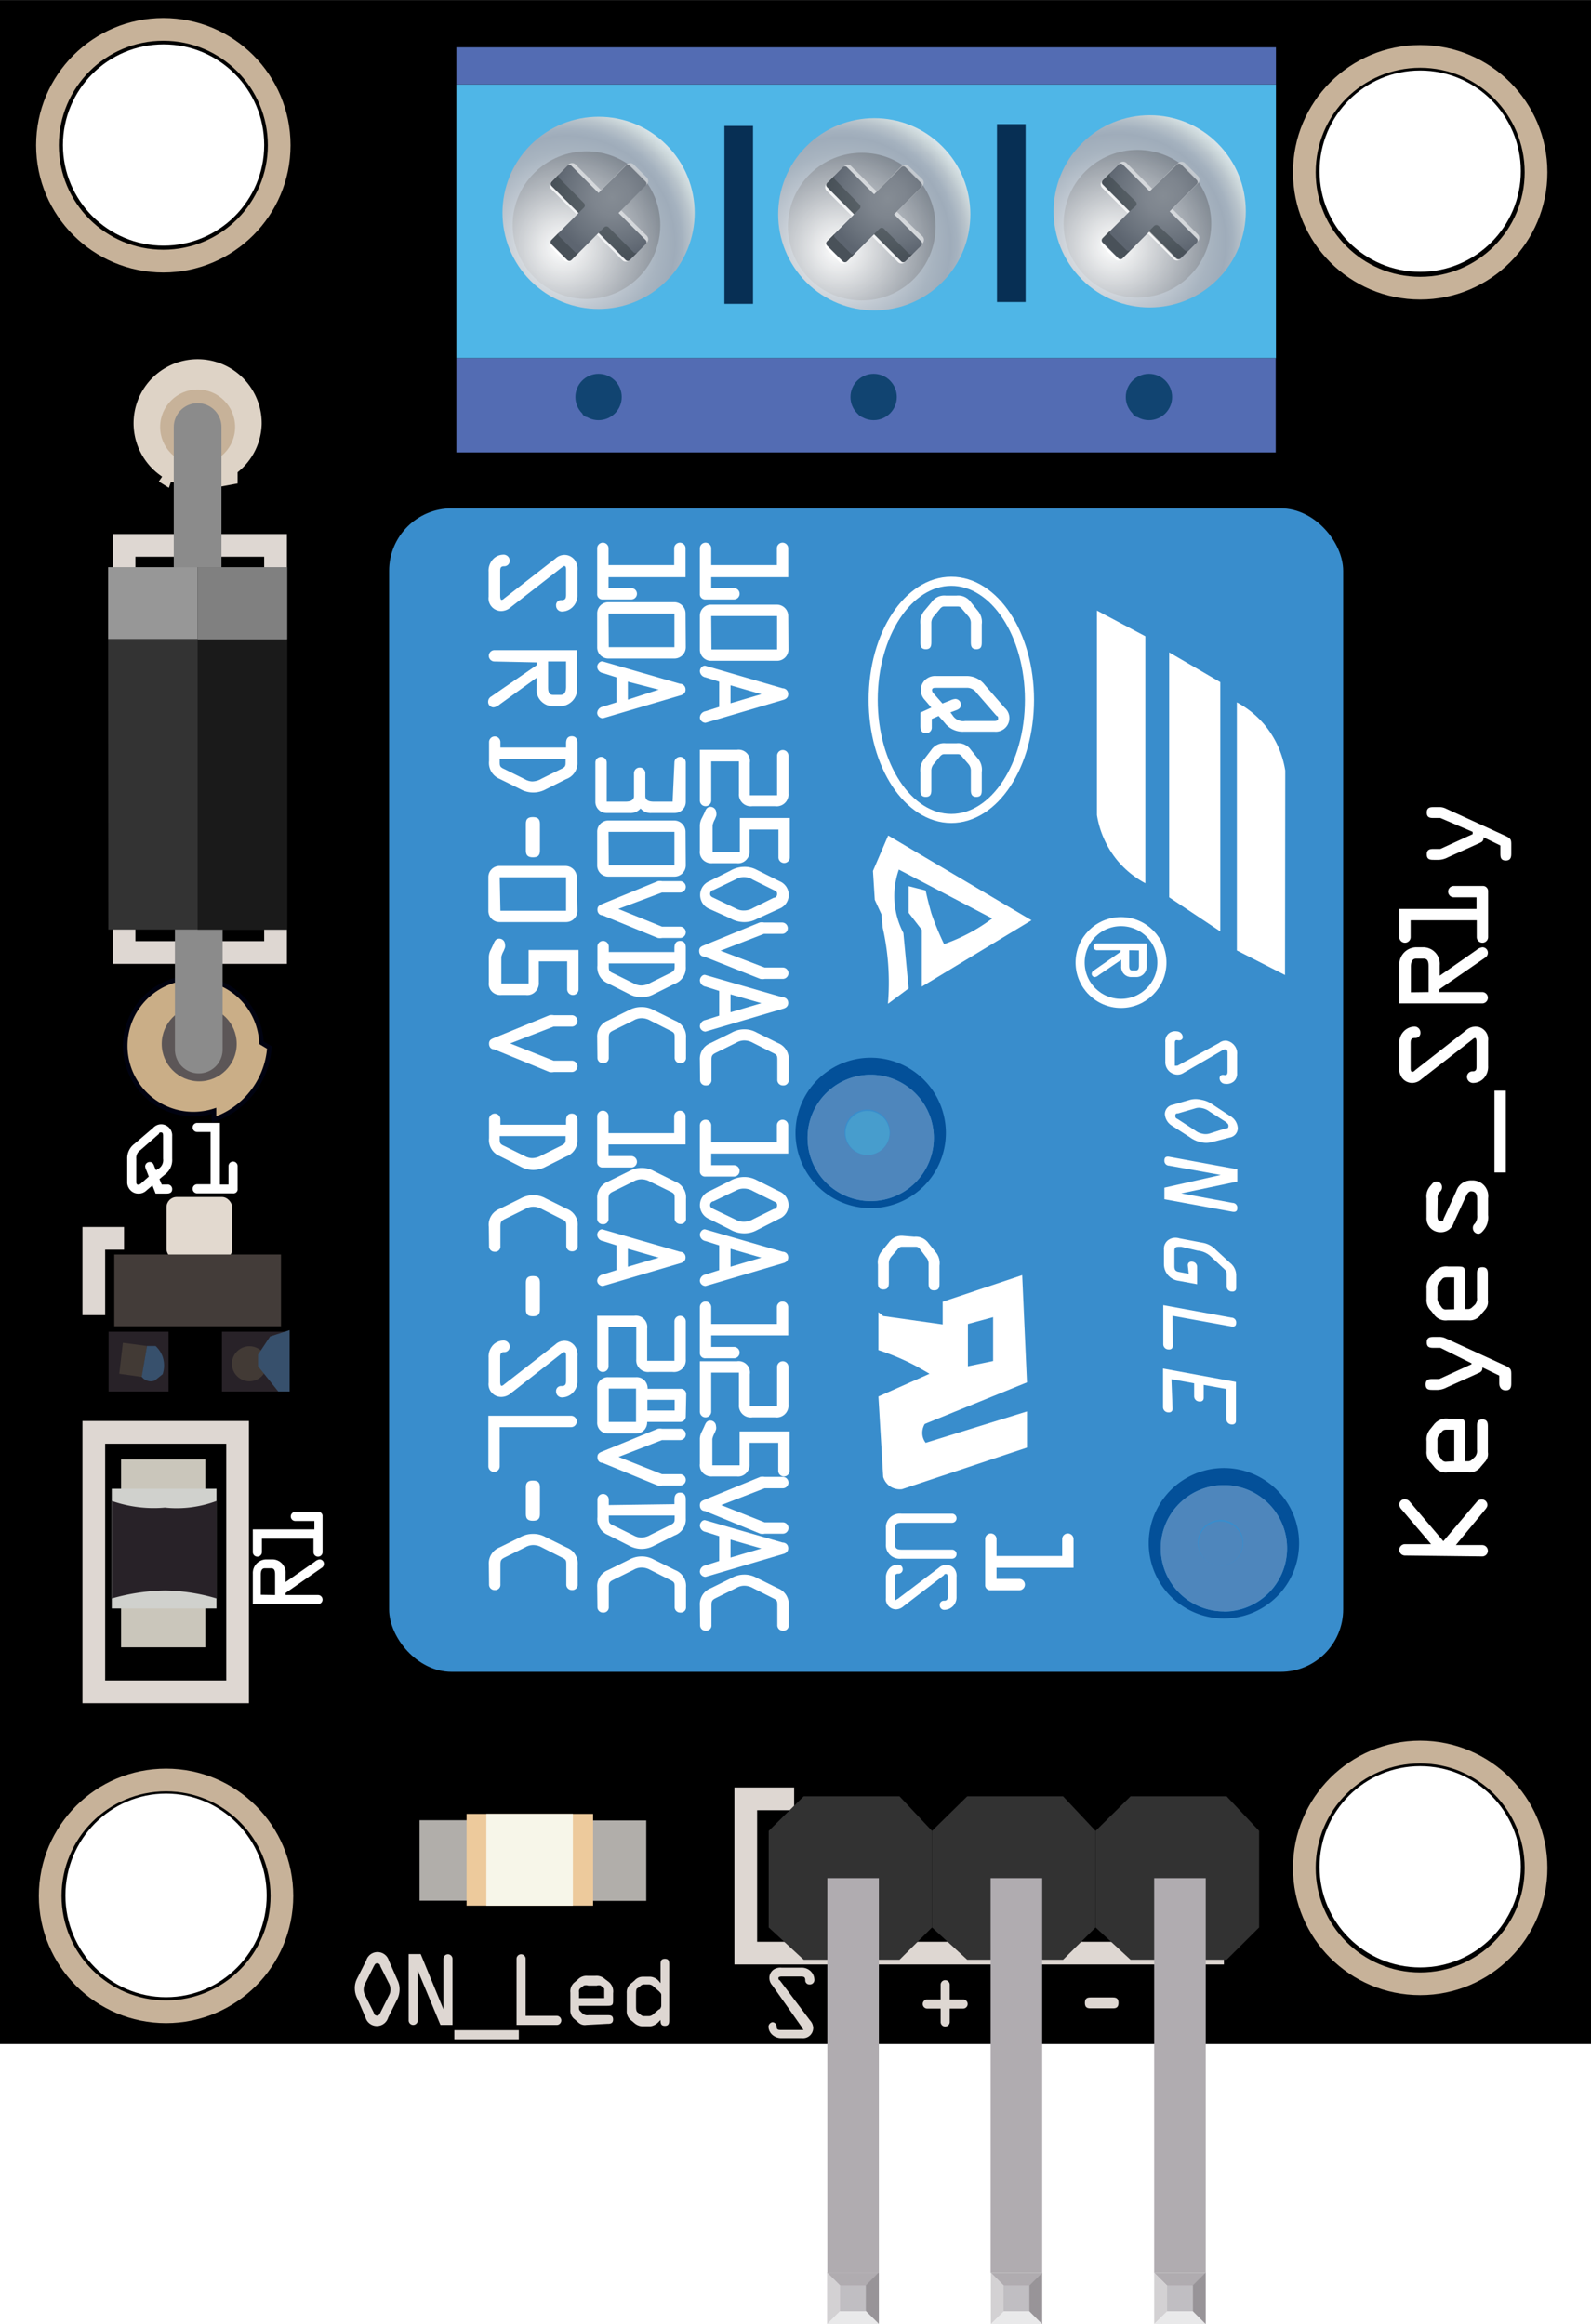 <?xml version="1.0" ?><svg height="36.09mm" viewBox="0 0 70.04 102.29" width="24.71mm" xmlns="http://www.w3.org/2000/svg" xmlns:xlink="http://www.w3.org/1999/xlink">
  <defs>
    <radialGradient cx="-108.15" cy="198.22" gradientTransform="translate(-161.67 -98.75) rotate(-90)" gradientUnits="userSpaceOnUse" id="radial-gradient" r="6.08">
      <stop offset="0" stop-color="#fff"/>
      <stop offset="0.21" stop-color="#eceeef"/>
      <stop offset="0.22" stop-color="#eaeced"/>
      <stop offset="0.47" stop-color="#c1c9d2"/>
      <stop offset="0.66" stop-color="#a8b4c0"/>
      <stop offset="0.78" stop-color="#9facba"/>
      <stop offset="0.83" stop-color="#a5b2bf"/>
      <stop offset="0.9" stop-color="#b8c3cb"/>
      <stop offset="0.96" stop-color="#ccd7da"/>
      <stop offset="1" stop-color="#d7e2e6"/>
    </radialGradient>
    <radialGradient cx="-108.16" cy="197.91" gradientTransform="translate(-161.45 -98.21) rotate(-90)" gradientUnits="userSpaceOnUse" id="radial-gradient-2" r="5.5">
      <stop offset="0" stop-color="#fff"/>
      <stop offset="0.59" stop-color="#a3a8ae"/>
      <stop offset="1" stop-color="#616973"/>
    </radialGradient>
    <linearGradient gradientTransform="translate(-179.54 74.47) rotate(-135)" gradientUnits="userSpaceOnUse" id="linear-gradient" x1="-108.18" x2="-108.18" y1="197.89" y2="202.75">
      <stop offset="0" stop-color="#fff"/>
      <stop offset="1" stop-color="#cbcfd3"/>
    </linearGradient>
    <linearGradient id="linear-gradient-2" x1="-108.18" x2="-108.18" xlink:href="#linear-gradient" y1="199.32" y2="199.92"/>
    <radialGradient cx="-108.11" cy="201.07" gradientTransform="translate(-179.54 74.47) rotate(-135)" gradientUnits="userSpaceOnUse" id="radial-gradient-3" r="2.64">
      <stop offset="0" stop-color="#858c94"/>
      <stop offset="0.31" stop-color="#7e858e"/>
      <stop offset="0.75" stop-color="#6a727c"/>
      <stop offset="1" stop-color="#5d6570"/>
    </radialGradient>
    <radialGradient cx="-116.64" cy="206.89" gradientTransform="matrix(0, -1, 1, 0, -158.21, -107.37)" id="radial-gradient-4" r="6.08" xlink:href="#radial-gradient"/>
    <radialGradient cx="-116.65" cy="206.57" gradientTransform="matrix(0, -1, 1, 0, -157.99, -106.82)" id="radial-gradient-5" r="5.5" xlink:href="#radial-gradient-2"/>
    <linearGradient id="linear-gradient-3" x1="-116.67" x2="-116.67" xlink:href="#linear-gradient" y1="206.55" y2="211.42"/>
    <linearGradient id="linear-gradient-4" x1="-116.67" x2="-116.67" xlink:href="#linear-gradient" y1="207.99" y2="208.59"/>
    <radialGradient cx="-116.6" cy="209.73" id="radial-gradient-6" r="2.64" xlink:href="#radial-gradient-3"/>
    <radialGradient cx="-99.53" cy="189.69" gradientTransform="matrix(0, -1, 1, 0, -165.27, -90.19)" id="radial-gradient-7" r="6.08" xlink:href="#radial-gradient"/>
    <radialGradient cx="-99.53" cy="189.37" gradientTransform="translate(-165.05 -89.65) rotate(-90)" id="radial-gradient-8" r="5.5" xlink:href="#radial-gradient-2"/>
    <linearGradient id="linear-gradient-5" x1="-99.56" x2="-99.56" xlink:href="#linear-gradient" y1="189.35" y2="194.22"/>
    <linearGradient id="linear-gradient-6" x1="-99.56" x2="-99.56" xlink:href="#linear-gradient" y1="190.78" y2="191.39"/>
    <radialGradient cx="-99.49" cy="192.53" id="radial-gradient-9" r="2.64" xlink:href="#radial-gradient-3"/>
  </defs>
  <title>Relay Module</title>
  <g style="isolation: isolate">
    <g id="Background">
      <rect height="89.96" width="70.04"/>
    </g>
    <g data-name="Layer 5" id="Layer_5">
      <rect height="51.21" rx="2.75" ry="2.75" style="fill: #398dcc" width="42" x="17.13" y="22.37"/>
    </g>
    <g data-name="Layer 3" id="Layer_3">
      <line style="fill: #2e2e2e" x1="1.88" x2="67.63" y1="86.34" y2="86.34"/>
      <line id="rect17" style="fill: #fff" x1="55.16" x2="33.65" y1="84.42" y2="84.42"/>
      <rect height="0.03" id="connector1terminal" style="fill: none" x="44.4" y="93.64"/>
      <rect height="0.03" id="connector2terminal" style="fill: none" x="51.6" y="93.64"/>
      <circle cx="7.31" cy="83.44" r="5.1" style="fill: none;stroke: #c7b299;stroke-miterlimit: 10"/>
      <ellipse cx="7.31" cy="83.42" rx="4.43" ry="4.48" style="fill: #fff"/>
      <circle cx="62.52" cy="82.21" r="5.1" style="fill: none;stroke: #c7b299;stroke-miterlimit: 10"/>
      <circle cx="62.52" cy="82.16" r="4.43" style="fill: #fff"/>
      <circle cx="62.52" cy="7.58" r="5.1" style="fill: none;stroke: #c7b299;stroke-miterlimit: 10"/>
      <circle cx="62.52" cy="7.53" r="4.43" style="fill: #fff"/>
      <circle cx="7.19" cy="6.39" r="5.1" style="fill: none;stroke: #c7b299;stroke-miterlimit: 10"/>
      <circle cx="7.2" cy="6.38" r="4.43" style="fill: #fff"/>
      <rect height="3.71" style="fill: #cac6bb" transform="translate(75.55 61.18) rotate(90)" width="8.27" x="3.05" y="66.51"/>
      <rect height="4.61" style="fill: #d0d1cd" transform="translate(75.38 60.93) rotate(90)" width="5.27" x="4.59" y="65.85"/>
      <path d="M4.93,70.35V66.06a5.58,5.58,0,0,0,2.33.29,5,5,0,0,0,2.27-.29v4.29A8.32,8.32,0,0,0,7.26,70,9,9,0,0,0,4.93,70.35Z" style="fill: #282228"/>
      <g>
        <rect height="3.22" style="fill: #b1aeaa" transform="translate(108.72 55.05) rotate(90)" width="3.54" x="25.07" y="80.27"/>
        <rect height="3.22" style="fill: #b1aeaa" transform="translate(101.96 61.81) rotate(90)" width="3.54" x="18.3" y="80.27"/>
        <rect height="5.57" style="fill: #edca9c" transform="translate(105.17 58.52) rotate(90)" width="4.04" x="21.31" y="79.06"/>
        <rect height="3.81" style="fill: #f7f6e9" transform="translate(105.16 58.53) rotate(90)" width="4.04" x="21.3" y="79.94"/>
      </g>
    </g>
    <g data-name="Layer 4" id="Layer_4">
      <rect height="2.75" rx="0.45" ry="0.45" style="fill: #e2d9cf" width="2.89" x="7.33" y="52.68"/>
      <rect height="2.63" style="fill: #282228" width="2.64" x="4.78" y="58.61"/>
      <rect height="2.63" style="fill: #282228" width="2.98" x="9.77" y="58.61"/>
      <path d="M11.62,18.66A2.92,2.92,0,1,0,7,21l-.15.22.64.4.1-.3a2.7,2.7,0,0,0,1.56.17v.13l1.41-.26v-.53A2.9,2.9,0,0,0,11.62,18.66Z" style="fill: #ded3c6;stroke: #000;stroke-miterlimit: 10;stroke-width: 0.2px"/>
      <path d="M11.51,45.89a3,3,0,1,0-2.09,3v.38a3.63,3.63,0,0,0,2.44-3.17Z" style="fill: #caae87;stroke: #000210;stroke-miterlimit: 10;stroke-width: 0.2px"/>
      <circle cx="8.77" cy="45.94" r="1.65" style="fill: #5c5657"/>
      <circle cx="8.75" cy="45.94" r="0.92" style="fill: #526082"/>
      <circle cx="8.7" cy="18.79" r="1.65" style="fill: #c7b299"/>
      <path d="M38.33,46.55a3.31,3.31,0,1,0,3.31,3.31A3.31,3.31,0,0,0,38.33,46.55Zm0,6.31a2.78,2.78,0,1,1,2.78-2.78A2.78,2.78,0,0,1,38.33,52.86Z" style="fill: #035099"/>
      <path d="M38.33,47.3a2.78,2.78,0,1,0,2.78,2.78A2.78,2.78,0,0,0,38.33,47.3Zm-.15,3.53a1,1,0,1,1,1-1A1,1,0,0,1,38.19,50.83Z" style="fill: #4e86bc"/>
      <circle cx="38.19" cy="49.86" r="0.97" style="fill: #479dcd"/>
      <path d="M53.88,64.61a3.31,3.31,0,1,0,3.31,3.31A3.31,3.31,0,0,0,53.88,64.61Zm0,6.31a2.78,2.78,0,1,1,2.78-2.78A2.78,2.78,0,0,1,53.88,70.93Z" style="fill: #035099"/>
      <path d="M53.88,65.36a2.78,2.78,0,1,0,2.78,2.78A2.78,2.78,0,0,0,53.88,65.36Zm-.15,3.53a1,1,0,1,1,1-1A1,1,0,0,1,53.73,68.9Z" style="fill: #4e86bc"/>
      <circle cx="53.73" cy="67.93" r="0.97" style="fill: #4e86bc"/>
      <path d="M6.47,59.24,5.41,59.1l-.16,1.36,1,.14Z" style="fill: #423a35"/>
      <path d="M6.47,59.24h.38a1.2,1.2,0,0,1,.31.47,1.22,1.22,0,0,1,0,.77l-.35.28a.48.48,0,0,1-.34,0,.48.48,0,0,1-.23-.17Z" style="fill: #37506c"/>
      <circle cx="10.98" cy="60.02" r="0.77" style="fill: #423a35"/>
      <polygon points="11.36 59.62 11.89 58.82 12.75 58.54 12.75 61.24 12.25 61.24 11.36 60.13 11.36 59.62" style="fill: #37506c"/>
      <rect height="3.16" style="fill: #433c39" width="7.34" x="5.03" y="55.21"/>
      <g>
        <rect height="12.05" style="fill: #4fb6e7" width="36.08" x="20.09" y="3.71"/>
        <rect height="7.83" style="fill: #072f54" width="1.26" x="31.89" y="5.54"/>
        <rect height="7.83" style="fill: #072f54" width="1.26" x="43.89" y="5.46"/>
        <rect height="1.63" style="fill: #536cb3" width="36.08" x="20.09" y="2.08"/>
        <path d="M20.09,19.91H56.16V15.76H20.09Z" style="fill: #536cb3"/>
        <g>
          <circle cx="38.48" cy="9.43" r="4.23" style="fill: url(#radial-gradient)" transform="translate(4.61 29.97) rotate(-45)"/>
          <circle cx="37.94" cy="9.97" r="3.25" style="opacity: 0.8;mix-blend-mode: soft-light;fill: url(#radial-gradient-2)" transform="translate(4.06 29.75) rotate(-45)"/>
          <g>
            <path d="M36.44,8l1.28,1.28-1.28,1.28.88.88,1.28-1.28,1.28,1.28.73-.73a.22.22,0,0,0,0-.31L39.48,9.31,40.6,8.19a.22.22,0,0,0,0-.31L40,7.31a.22.22,0,0,0-.31,0L38.6,8.43,37.47,7.31a.22.22,0,0,0-.31,0Z" style="opacity: 0.8;fill: url(#linear-gradient)"/>
            <path d="M40.56,10.79,39.28,9.51l1.28-1.28-.88-.88L38.4,8.63,37.12,7.35l-.73.73a.22.22,0,0,0,0,.31l1.13,1.13-1.13,1.13a.22.22,0,0,0,0,.31l.57.57a.22.22,0,0,0,.31,0l1.13-1.13,1.13,1.13a.22.22,0,0,0,.31,0Z" style="fill: url(#linear-gradient-2)"/>
            <path d="M36.42,8.24,37.6,9.43l-1.19,1.19a.13.13,0,0,0,0,.19l.69.69a.13.13,0,0,0,.19,0l1.19-1.19,1.19,1.19a.13.13,0,0,0,.19,0l.69-.69a.13.13,0,0,0,0-.19L39.36,9.43l1.19-1.19a.13.13,0,0,0,0-.19l-.69-.69a.13.13,0,0,0-.19,0L38.48,8.55,37.29,7.36a.13.13,0,0,0-.19,0l-.69.69A.13.13,0,0,0,36.42,8.24Z" style="fill: url(#radial-gradient-3)"/>
            <g>
              <path d="M40,11.15l-1.09-1.09a.14.14,0,0,0-.19,0l-.24.24,1.19,1.19a.13.13,0,0,0,.19,0l.34-.34A.13.13,0,0,1,40,11.15Z" style="fill: #30383a;opacity: 0.43"/>
              <path d="M37.45,11.15l-.69-.69a.13.13,0,0,1,0-.19l-.34.34a.13.13,0,0,0,0,.19l.69.69a.13.13,0,0,0,.19,0l.34-.34A.13.13,0,0,1,37.45,11.15Z" style="fill: #30383a;opacity: 0.43"/>
              <path d="M36.42,8.24,37.6,9.43l.24-.24a.14.14,0,0,0,0-.19L36.76,7.9a.13.13,0,0,1,0-.19l-.34.34A.13.13,0,0,0,36.42,8.24Z" style="fill: #30383a;opacity: 0.43"/>
            </g>
          </g>
        </g>
        <g>
          <circle cx="50.61" cy="9.3" r="4.23" style="fill: url(#radial-gradient-4)" transform="translate(8.25 38.51) rotate(-45)"/>
          <circle cx="50.07" cy="9.84" r="3.25" style="opacity: 0.8;mix-blend-mode: soft-light;fill: url(#radial-gradient-5)" transform="translate(7.71 38.29) rotate(-45)"/>
          <g>
            <path d="M48.57,7.91l1.28,1.28-1.28,1.28.88.88,1.28-1.28L52,11.35l.73-.73a.22.22,0,0,0,0-.31L51.61,9.19l1.13-1.13a.22.22,0,0,0,0-.31l-.57-.57a.22.22,0,0,0-.31,0L50.73,8.31,49.6,7.18a.22.22,0,0,0-.31,0Z" style="opacity: 0.8;fill: url(#linear-gradient-3)"/>
            <path d="M52.69,10.66,51.41,9.38,52.69,8.1l-.88-.88L50.53,8.5,49.25,7.22l-.73.73a.22.22,0,0,0,0,.31l1.13,1.13-1.13,1.13a.22.22,0,0,0,0,.31l.57.57a.22.22,0,0,0,.31,0l1.13-1.13,1.13,1.13a.22.22,0,0,0,.31,0Z" style="fill: url(#linear-gradient-4)"/>
            <path d="M48.55,8.12,49.73,9.3l-1.19,1.19a.13.13,0,0,0,0,.19l.69.69a.13.13,0,0,0,.19,0l1.19-1.19,1.19,1.19a.13.13,0,0,0,.19,0l.69-.69a.13.13,0,0,0,0-.19L51.49,9.3l1.19-1.19a.13.13,0,0,0,0-.19L52,7.24a.13.13,0,0,0-.19,0L50.61,8.42,49.43,7.24a.13.13,0,0,0-.19,0l-.69.69A.13.13,0,0,0,48.55,8.12Z" style="fill: url(#radial-gradient-6)"/>
            <g>
              <path d="M52.14,11,51,9.94a.14.14,0,0,0-.19,0l-.24.24,1.19,1.19a.13.13,0,0,0,.19,0l.34-.34A.13.13,0,0,1,52.14,11Z" style="fill: #30383a;opacity: 0.43"/>
              <path d="M49.58,11l-.69-.69a.13.13,0,0,1,0-.19l-.34.34a.13.13,0,0,0,0,.19l.69.69a.13.13,0,0,0,.19,0l.34-.34A.13.13,0,0,1,49.58,11Z" style="fill: #30383a;opacity: 0.43"/>
              <path d="M48.55,8.12,49.73,9.3,50,9.06a.14.14,0,0,0,0-.19L48.89,7.78a.13.13,0,0,1,0-.19l-.34.34A.13.13,0,0,0,48.55,8.12Z" style="fill: #30383a;opacity: 0.43"/>
            </g>
          </g>
        </g>
        <g>
          <circle cx="26.35" cy="9.36" r="4.23" style="fill: url(#radial-gradient-7)" transform="translate(1.1 21.38) rotate(-45)"/>
          <circle cx="25.81" cy="9.91" r="3.25" style="opacity: 0.8;mix-blend-mode: soft-light;fill: url(#radial-gradient-8)" transform="translate(0.56 21.15) rotate(-45)"/>
          <g>
            <path d="M24.3,8l1.28,1.28L24.3,10.53l.88.88,1.28-1.28,1.28,1.28.73-.73a.22.22,0,0,0,0-.31L27.34,9.25l1.13-1.13a.22.22,0,0,0,0-.31l-.57-.57a.22.22,0,0,0-.31,0L26.46,8.37,25.34,7.24a.22.22,0,0,0-.31,0Z" style="opacity: 0.8;fill: url(#linear-gradient-5)"/>
            <path d="M28.43,10.73,27.15,9.44l1.28-1.28-.88-.88L26.27,8.57,25,7.28,24.26,8a.22.22,0,0,0,0,.31l1.13,1.13-1.13,1.13a.22.22,0,0,0,0,.31l.57.57a.22.22,0,0,0,.31,0l1.13-1.13,1.13,1.13a.22.22,0,0,0,.31,0Z" style="fill: url(#linear-gradient-6)"/>
            <path d="M24.28,8.18l1.19,1.19-1.19,1.19a.13.13,0,0,0,0,.19l.69.69a.13.13,0,0,0,.19,0l1.19-1.19,1.19,1.19a.13.13,0,0,0,.19,0l.69-.69a.13.13,0,0,0,0-.19L27.23,9.37l1.19-1.19a.13.13,0,0,0,0-.19l-.69-.69a.13.13,0,0,0-.19,0L26.35,8.49,25.16,7.3a.13.13,0,0,0-.19,0L24.28,8A.13.13,0,0,0,24.28,8.18Z" style="fill: url(#radial-gradient-9)"/>
            <g>
              <path d="M27.88,11.09,26.79,10a.14.14,0,0,0-.19,0l-.24.24,1.19,1.19a.13.13,0,0,0,.19,0l.34-.34A.13.13,0,0,1,27.88,11.09Z" style="fill: #30383a;opacity: 0.43"/>
              <path d="M25.31,11.09l-.69-.69a.13.13,0,0,1,0-.19l-.34.34a.13.13,0,0,0,0,.19l.69.69a.13.13,0,0,0,.19,0l.34-.34A.13.13,0,0,1,25.31,11.09Z" style="fill: #30383a;opacity: 0.43"/>
              <path d="M24.28,8.18l1.19,1.19.24-.24a.14.14,0,0,0,0-.19L24.62,7.84a.13.13,0,0,1,0-.19L24.28,8A.13.13,0,0,0,24.28,8.18Z" style="fill: #30383a;opacity: 0.43"/>
            </g>
          </g>
        </g>
        <g>
          <circle cx="26.35" cy="17.47" r="1.02" style="fill: #114471"/>
          <path d="M25.86,18.35l-.06,0a.68.68,0,0,1-.16-.12l1.26-1.59.11.09.08.08Z" style="fill: #114471"/>
        </g>
        <g>
          <circle cx="38.46" cy="17.47" r="1.02" style="fill: #114471"/>
          <path d="M38,18.35l-.06,0a.68.68,0,0,1-.16-.12L39,16.61l.11.09.08.08Z" style="fill: #114471"/>
        </g>
        <g>
          <circle cx="50.58" cy="17.47" r="1.02" style="fill: #114471"/>
          <path d="M50.09,18.35l-.06,0a.68.68,0,0,1-.16-.12l1.26-1.59.11.09.08.08Z" style="fill: #114471"/>
        </g>
      </g>
    </g>
    <g data-name="Text Alb" id="Text_Alb">
      <polyline points="5.46 24 5.46 41.92 12.13 41.92 12.13 24 4.97 24" style="fill: none;stroke: #ded7d2;stroke-miterlimit: 10"/>
      <rect height="11.42" style="fill: none;stroke: #ded7d2;stroke-miterlimit: 10" width="6.33" x="4.13" y="63.04"/>
      <polyline points="4.13 57.88 4.13 54.5 5.46 54.5" style="fill: none;stroke: #ded7d2;stroke-miterlimit: 10"/>
      <g>
        <path d="M17.49,87.13a.91.91,0,0,1,.1.44,1,1,0,0,1-.13.48l-.37.74a.52.52,0,0,1-1,0L15.75,88a1,1,0,0,1-.13-.48.91.91,0,0,1,.1-.44l.4-.79a.52.52,0,0,1,1,0Zm-.75-.6c0-.06-.05-.12-.14-.12s-.1.06-.14.12l-.36.72a.62.62,0,0,0-.09.32.54.54,0,0,0,.07.26l.38.76c0,.06.06.12.14.12s.11-.06.14-.12l.38-.76a.54.54,0,0,0,.07-.26.62.62,0,0,0-.09-.32Z" style="fill: #ded7d2"/>
        <path d="M19.52,86.21a.2.2,0,1,1,.4,0v2.91h-.53l-1-2.4h0v2.2a.2.2,0,1,1-.4,0V86h.53l1,2.43h0Z" style="fill: #ded7d2"/>
        <path d="M22.84,89.35v.4H20v-.4Z" style="fill: #ded7d2"/>
        <path d="M24.51,88.72a.2.2,0,1,1,0,.4H22.74V86.21a.2.2,0,1,1,.4,0v2.51Z" style="fill: #ded7d2"/>
        <path d="M25.81,89.12a.41.41,0,0,1-.34-.1l-.16-.14a.48.48,0,0,1-.2-.43V87.7a.51.51,0,0,1,.19-.46l.14-.12a.52.52,0,0,1,.42-.16h.35a.55.55,0,0,1,.42.14l.16.12a.54.54,0,0,1,.2.5V88c0,.22,0,.28-.26.28H25.49v.13a.19.19,0,0,0,.06.11l.1.1a.32.32,0,0,0,.26.07h.82c.13,0,.26,0,.26.19s-.15.19-.26.19Zm-.32-1.18H26.6V87.7c0-.07,0-.13,0-.18l-.15-.13a.27.27,0,0,0-.18,0H25.9a.3.3,0,0,0-.2,0l-.13.1a.17.17,0,0,0-.08.18Z" style="fill: #ded7d2"/>
        <path d="M28.64,87a.55.55,0,0,1,.38.21l.06.07v-.81c0-.13,0-.26.19-.26s.19.13.19.26v2.42c0,.13,0,.27-.19.27s-.19-.13-.19-.26v0l-.08.08a.61.61,0,0,1-.37.2h-.37a.59.59,0,0,1-.33-.14l-.13-.11a.5.5,0,0,1-.21-.44v-.77a.5.5,0,0,1,.21-.44l.13-.11A.48.48,0,0,1,28.3,87ZM28,88.27c0,.11,0,.24.06.29l.12.09a.25.25,0,0,0,.14.08h.27a.32.32,0,0,0,.19-.1l.22-.19c.06,0,.11-.1.11-.17V87.8c0-.07-.06-.12-.11-.17l-.22-.19a.32.32,0,0,0-.19-.1h-.27a.25.25,0,0,0-.14.08l-.12.09c-.06,0-.06.18-.06.29Z" style="fill: #ded7d2"/>
      </g>
      <g>
        <path d="M35.66,88.92a.51.51,0,0,1,.14.33.45.45,0,0,1-.5.45h-.88a.59.59,0,0,1-.4-.13.5.5,0,0,1-.19-.37A.21.21,0,0,1,34,89a.19.19,0,0,1,.19.2c0,.12.06.14.18.14h.87s.13,0,.13,0-.06-.09-.07-.12L34,87.38a.48.48,0,0,1-.13-.33.44.44,0,0,1,.21-.38.53.53,0,0,1,.33-.07h.85a.57.57,0,0,1,.4.13.54.54,0,0,1,.19.38.2.2,0,0,1-.21.23.18.18,0,0,1-.19-.19c0-.14-.07-.16-.19-.16h-.85s-.14,0-.14.06,0,.08.06.11Z" style="fill: #ded7d2"/>
        <path d="M41.41,87.35a.2.2,0,1,1,.4,0V88h.59a.2.2,0,1,1,0,.4h-.59v.59a.2.2,0,1,1-.4,0v-.59h-.59a.2.2,0,0,1,0-.4h.59Z" style="fill: #ded7d2"/>
        <path d="M49,87.91c.16,0,.24.06.24.24s-.08.24-.24.24H48c-.16,0-.24-.06-.24-.24s.08-.24.24-.24Z" style="fill: #ded7d2"/>
      </g>
      <polyline points="34.96 79.17 32.83 79.17 32.83 85.96 53.38 85.96 53.38 84.46" style="fill: none;stroke: #ded7d2;stroke-miterlimit: 10"/>
      <g>
        <path d="M61.85,68.46a.25.25,0,0,1,0-.5H63l-1.3-1.53a.33.33,0,0,1-.1-.21.24.24,0,0,1,.26-.24.3.3,0,0,1,.21.12l1.47,1.73L65,66.11a.3.3,0,0,1,.22-.12.25.25,0,0,1,.26.24c0,.11-.09.19-.15.27L64.09,68h1.16a.25.25,0,1,1,0,.5Z" style="fill: #fff"/>
        <path d="M65.5,63.91a.51.51,0,0,1-.13.43l-.18.21a.6.6,0,0,1-.54.25h-.93a.63.63,0,0,1-.58-.24L63,64.39a.64.64,0,0,1-.2-.53v-.44a.69.69,0,0,1,.17-.53l.16-.2a.68.68,0,0,1,.63-.25h.38c.28,0,.36,0,.36.33v1.54h.16a.24.24,0,0,0,.14-.07l.13-.12a.4.4,0,0,0,.09-.32v-1c0-.16,0-.33.24-.33s.24.19.24.33Zm-1.48.4V62.92h-.29c-.09,0-.17,0-.23.06l-.16.19a.34.34,0,0,0-.06.23v.41a.38.38,0,0,0,.06.25l.12.17a.22.22,0,0,0,.22.1Z" style="fill: #fff"/>
        <path d="M63.41,59.32h-.27c-.17,0-.33,0-.33-.24s.17-.24.33-.24h.19a.64.64,0,0,1,.31.06l2.64,1.21c.23.11.25.16.25.38v.37c0,.14,0,.33-.24.33S66,61,66,60.87v-.33l-.74-.36v0c0,.2-.09.21-.26.29l-1.31.59a.94.94,0,0,1-.39.11h-.21c-.17,0-.33,0-.33-.24s.17-.24.33-.24h.27l1.42-.65V60Z" style="fill: #fff"/>
        <path d="M65.5,57.22a.51.51,0,0,1-.13.43l-.18.21a.6.6,0,0,1-.54.25h-.93a.63.63,0,0,1-.58-.24L63,57.69a.64.64,0,0,1-.2-.53v-.44a.69.69,0,0,1,.17-.53l.16-.2a.68.68,0,0,1,.63-.25h.38c.28,0,.36,0,.36.33v1.54h.16a.24.24,0,0,0,.14-.07l.13-.12a.4.4,0,0,0,.09-.32v-1c0-.16,0-.33.24-.33s.24.19.24.33Zm-1.48.4V56.22h-.29c-.09,0-.17,0-.23.06l-.16.19a.34.34,0,0,0-.06.23v.41a.38.38,0,0,0,.06.25l.12.17a.22.22,0,0,0,.22.1Z" style="fill: #fff"/>
        <path d="M63.28,53.48c0,.1,0,.27.14.27s.11-.06.14-.13l.55-1.2a.68.68,0,0,1,.68-.47.69.69,0,0,1,.72.79v.74a.87.87,0,0,1-.15.6c-.07.09-.16.22-.28.22a.25.25,0,0,1-.24-.25.23.23,0,0,1,.08-.19.51.51,0,0,0,.11-.38v-.65c0-.17,0-.4-.27-.4-.12,0-.19.14-.24.25L64,53.81a.59.59,0,0,1-.59.42.61.61,0,0,1-.61-.66v-.82a.69.69,0,0,1,.17-.56c.08-.09.13-.19.27-.19a.24.24,0,0,1,.24.25.25.25,0,0,1-.1.21.35.35,0,0,0-.09.3Z" style="fill: #fff"/>
        <path d="M65.79,48h.5v3.6h-.5Z" style="fill: #fff"/>
        <path d="M64.52,45.36a.65.65,0,0,1,.42-.18.56.56,0,0,1,.57.63v1.1a.74.74,0,0,1-.16.51.64.64,0,0,1-.47.24.27.27,0,0,1-.3-.27.24.24,0,0,1,.25-.24c.15,0,.17-.08.17-.22V45.85s0-.17-.06-.17-.12.07-.15.09l-2.21,1.72a.61.61,0,0,1-.41.17.56.56,0,0,1-.48-.27A.67.67,0,0,1,61.6,47V45.92a.71.71,0,0,1,.17-.5.68.68,0,0,1,.47-.24.26.26,0,0,1,.29.26.22.22,0,0,1-.24.24c-.17,0-.19.08-.19.24V47c0,.06,0,.17.07.17s.11-.05.14-.08Z" style="fill: #fff"/>
        <path d="M65.25,43.66a.25.25,0,1,1,0,.5H61.6V42.48a.76.76,0,0,1,.73-.79h.34a.73.73,0,0,1,.71.79v.46L65,41.81a.5.5,0,0,1,.26-.12.24.24,0,0,1,.24.25.26.26,0,0,1-.14.22l-2,1.38v.12Zm-2.36,0V42.55c0-.14,0-.36-.21-.36h-.34c-.2,0-.23.21-.23.36v1.12Z" style="fill: #fff"/>
        <path d="M65,39.49H64a.25.25,0,0,1,0-.5h1.26a.23.23,0,0,1,.25.25v2a.25.25,0,0,1-.5,0v-.74H62.1v.74a.25.25,0,0,1-.5,0V40H65Z" style="fill: #fff"/>
        <path d="M63.41,36h-.27c-.17,0-.33,0-.33-.24s.17-.24.33-.24h.19a.64.64,0,0,1,.31.06l2.64,1.21c.23.11.25.16.25.38v.37c0,.14,0,.33-.24.33s-.24-.17-.24-.33v-.33l-.74-.36v0c0,.2-.09.21-.26.29l-1.31.59a.94.94,0,0,1-.39.11h-.21c-.17,0-.33,0-.33-.24s.17-.24.33-.24h.27l1.42-.65v-.1Z" style="fill: #fff"/>
      </g>
      <path d="M39.1,44.17,40,43.5l-.23-2.44a3.5,3.5,0,0,1-.2-2.79l4.11,2.15a7.81,7.81,0,0,1-2.12,1.13A12.46,12.46,0,0,1,41,40.19c-.1-.36-.19-.7-.25-1L40,39l0,1.17.58.75,0,2.5,4.83-2.92L39.1,36.77l-.67,1.56.08,1.27.29.63.06.6a11,11,0,0,1,.23,3.33Z" style="fill: #fff"/>
      <path d="M48.29,26.87,50.42,28V38.87a4.15,4.15,0,0,1-1.23-1,4.2,4.2,0,0,1-.9-2Z" style="fill: #fff"/>
      <path d="M56.57,42.91l-2.12-1.08V30.91a4.15,4.15,0,0,1,1.23,1,4.2,4.2,0,0,1,.9,2Z" style="fill: #fff"/>
      <polygon points="51.47 28.71 53.72 30.02 53.72 40.99 51.47 39.49 51.47 28.71" style="fill: #fff"/>
      <path d="M40.61,63.18a.77.77,0,0,1,.1-.51l4.5-1.83L45,56.12,41.5,57.29v1l-2.62-.37-.21-.17v1.67a10.41,10.41,0,0,1,1.71.73l.54.31-2.25,1L38.88,65a.78.78,0,0,0,.28.4.79.79,0,0,0,.55.14l5.5-1.83V62.12L40.75,63.5A.74.74,0,0,1,40.61,63.18Zm2-4.91,1.11-.3V59.9l-1.11.23Z" style="fill: #fff"/>
      <polygon points="43.75 57.97 42.64 58.27 42.64 60.13 43.75 59.9 43.75 57.97" style="fill: none"/>
      <ellipse cx="41.88" cy="30.8" rx="3.44" ry="5.22" style="fill: none;stroke: #fff;stroke-miterlimit: 10;stroke-width: 0.4px"/>
      <circle cx="49.35" cy="42.36" r="1.8" style="fill: none;stroke: #fff;stroke-miterlimit: 10;stroke-width: 0.4px"/>
      <g>
        <path d="M22.5,26.71a.65.65,0,0,1-.42.18.56.56,0,0,1-.57-.63v-1.1a.74.74,0,0,1,.16-.51.63.63,0,0,1,.47-.24.27.27,0,0,1,.3.27.24.24,0,0,1-.25.24c-.15,0-.17.08-.17.22v1.09s0,.17.06.17.12-.07.15-.09l2.21-1.72a.6.6,0,0,1,.41-.17.56.56,0,0,1,.48.27.67.67,0,0,1,.09.42v1.06a.71.71,0,0,1-.17.5.68.68,0,0,1-.48.24.26.26,0,0,1-.29-.26.22.22,0,0,1,.24-.24c.17,0,.2-.08.2-.24V25.08c0-.06,0-.17-.07-.17s-.1.06-.14.08Z" style="fill: #fff"/>
        <path d="M21.77,29.11a.25.25,0,0,1,0-.5h3.64v1.68a.76.76,0,0,1-.73.79h-.35a.73.73,0,0,1-.71-.79v-.46L22,31a.5.5,0,0,1-.27.13.24.24,0,0,1-.24-.26.26.26,0,0,1,.14-.22l2-1.38v-.12Zm2.36,0v1.11c0,.14,0,.36.21.36h.35c.2,0,.23-.21.23-.36V29.11Z" style="fill: #fff"/>
        <path d="M24.92,32.9v-.19c0-.17.06-.31.25-.31s.25.14.25.29v.84a.75.75,0,0,1-.5.76l-.88.44a1.16,1.16,0,0,1-1.13,0L22,34.28a.76.76,0,0,1-.47-.79v-.83a.25.25,0,1,1,.5,0v.24ZM22,33.4v.1c0,.21,0,.26.21.35l.89.44a.7.7,0,0,0,.33.1.84.84,0,0,0,.41-.12l.85-.42c.22-.1.21-.15.21-.38V33.4Z" style="fill: #fff"/>
        <path d="M23.77,37.43c0,.21-.08.3-.31.3s-.31-.1-.31-.3V36.26c0-.21.08-.3.31-.3s.31.1.31.3Z" style="fill: #fff"/>
        <path d="M25.42,40.08a.5.5,0,0,1-.5.5H22a.49.49,0,0,1-.5-.5V38.61a.49.49,0,0,1,.5-.5h2.89a.5.5,0,0,1,.5.5Zm-3.39,0h2.89V38.61H22Z" style="fill: #fff"/>
        <path d="M23.72,42.31v.92a.52.52,0,0,1-.14.4.49.49,0,0,1-.43.16H22.08a.53.53,0,0,1-.39-.12.49.49,0,0,1-.17-.44V42.12a.73.73,0,0,1,.09-.33l.09-.19c.06-.13.1-.29.28-.29a.25.25,0,0,1,.25.24.36.36,0,0,1,0,.16l-.06.15a.85.85,0,0,0-.1.26v1.16h1.2V41.81h2.2v1.73a.25.25,0,0,1-.5,0V42.31Z" style="fill: #fff"/>
        <path d="M24.37,46.68h.8a.25.25,0,0,1,0,.5h-.79a.51.51,0,0,1-.19,0l-2.44-1c-.12,0-.22-.09-.22-.25s.1-.2.22-.25l2.44-1a.51.51,0,0,1,.19,0h.79a.25.25,0,0,1,0,.5h-.8l-1.91.74Z" style="fill: #fff"/>
        <path d="M24.92,49.5v-.18c0-.17.06-.31.25-.31s.25.14.25.29v.84a.75.75,0,0,1-.5.76l-.88.44a1.18,1.18,0,0,1-.58.15,1.19,1.19,0,0,1-.55-.15L22,50.88a.76.76,0,0,1-.47-.79v-.83a.25.25,0,0,1,.5,0v.24ZM22,50v.09c0,.21,0,.26.21.35l.89.44a.7.7,0,0,0,.33.09.84.84,0,0,0,.41-.12l.85-.42c.22-.11.21-.15.21-.38V50Z" style="fill: #fff"/>
        <path d="M21.52,54A.75.75,0,0,1,22,53.2l.93-.46a1.12,1.12,0,0,1,.53-.14,1.09,1.09,0,0,1,.56.14l.93.46a.75.75,0,0,1,.48.77v.85a.23.23,0,0,1-.25.25.24.24,0,0,1-.25-.25V54c0-.22,0-.25-.21-.35l-.87-.44a.78.78,0,0,0-.38-.1.7.7,0,0,0-.35.1l-.87.43c-.21.1-.22.15-.22.38v.82a.23.23,0,0,1-.25.25.24.24,0,0,1-.25-.25Z" style="fill: #fff"/>
        <path d="M23.77,57.63c0,.21-.08.3-.31.3s-.31-.09-.31-.3V56.46c0-.21.08-.3.31-.3s.31.09.31.3Z" style="fill: #fff"/>
        <path d="M22.5,61.31a.65.65,0,0,1-.42.17.56.56,0,0,1-.57-.63v-1.1a.74.74,0,0,1,.16-.51.63.63,0,0,1,.47-.24.27.27,0,0,1,.3.27.24.24,0,0,1-.25.24c-.15,0-.17.08-.17.22v1.09s0,.17.06.17.12-.07.15-.09l2.21-1.72a.6.6,0,0,1,.41-.17.56.56,0,0,1,.48.27.67.67,0,0,1,.09.42v1.06a.71.71,0,0,1-.17.5.68.68,0,0,1-.48.24.26.26,0,0,1-.29-.26.22.22,0,0,1,.24-.24c.17,0,.2-.08.2-.24V59.68c0-.05,0-.17-.07-.17s-.1.05-.14.07Z" style="fill: #fff"/>
        <path d="M22,64.53a.25.25,0,0,1-.5,0V62.31h3.64a.25.25,0,0,1,0,.5H22Z" style="fill: #fff"/>
        <path d="M23.77,66.63c0,.21-.08.3-.31.3s-.31-.09-.31-.3V65.46c0-.21.08-.3.31-.3s.31.09.31.3Z" style="fill: #fff"/>
        <path d="M21.52,68.85A.75.75,0,0,1,22,68.1l.93-.46a1.13,1.13,0,0,1,.53-.13,1.09,1.09,0,0,1,.56.14l.93.46a.75.75,0,0,1,.48.77v.85a.23.23,0,0,1-.25.25.24.24,0,0,1-.25-.25v-.84c0-.22,0-.25-.21-.35l-.87-.44a.78.78,0,0,0-.38-.1.7.7,0,0,0-.35.1l-.87.43c-.21.1-.22.15-.22.38v.82a.23.23,0,0,1-.25.25.24.24,0,0,1-.25-.25Z" style="fill: #fff"/>
      </g>
      <g>
        <path d="M26.79,25.88h1a.25.25,0,0,1,0,.5H26.54a.23.23,0,0,1-.25-.25v-2a.25.25,0,1,1,.5,0v.74h2.89v-.74a.25.25,0,1,1,.5,0V25.4H26.79Z" style="fill: #fff"/>
        <path d="M30.19,28.48a.5.5,0,0,1-.5.5H26.79a.49.49,0,0,1-.5-.5V27a.49.49,0,0,1,.5-.5h2.89a.5.5,0,0,1,.5.5Zm-3.39,0h2.89V27H26.79Z" style="fill: #fff"/>
        <path d="M29.93,30.09c.13,0,.25.1.25.26s-.12.23-.25.26l-3.39,1c-.12,0-.25-.1-.25-.24a.3.3,0,0,1,.25-.27l.6-.19V29.81l-.6-.19a.3.3,0,0,1-.25-.27c0-.14.13-.27.25-.24Zm-.93.26h0L27.64,30v.79Z" style="fill: #fff"/>
        <path d="M29.69,33.56a.25.25,0,1,1,.5,0v1.72a.49.49,0,0,1-.5.5h-1a.58.58,0,0,1-.49-.2.58.58,0,0,1-.49.2h-1a.49.49,0,0,1-.5-.5V33.56a.25.25,0,1,1,.5,0v1.72h.83c.28,0,.37-.11.37-.25v-1a.25.25,0,0,1,.5,0v1c0,.14.08.25.37.25h.83Z" style="fill: #fff"/>
        <path d="M30.19,38.08a.5.5,0,0,1-.5.5H26.79a.49.49,0,0,1-.5-.5V36.61a.49.49,0,0,1,.5-.5h2.89a.5.5,0,0,1,.5.5Zm-3.39,0h2.89V36.61H26.79Z" style="fill: #fff"/>
        <path d="M29.14,40.78h.8a.25.25,0,1,1,0,.5h-.79a.52.52,0,0,1-.19,0l-2.44-1c-.12,0-.22-.1-.22-.25s.1-.2.22-.25l2.44-1a.52.52,0,0,1,.19,0h.79a.25.25,0,0,1,0,.5h-.8L27.22,40Z" style="fill: #fff"/>
        <path d="M29.69,41.9v-.18c0-.17.06-.31.25-.31s.25.14.25.29v.84a.75.75,0,0,1-.5.76l-.88.44a1.18,1.18,0,0,1-.58.15,1.19,1.19,0,0,1-.55-.15l-.91-.46a.76.76,0,0,1-.47-.79v-.83a.25.25,0,0,1,.5,0v.24Zm-2.89.5v.09c0,.21,0,.26.21.35l.89.44a.7.7,0,0,0,.33.09.84.84,0,0,0,.41-.12l.85-.42c.22-.11.21-.15.21-.38V42.4Z" style="fill: #fff"/>
        <path d="M26.29,45.66a.75.75,0,0,1,.48-.75l.93-.46a1.13,1.13,0,0,1,.53-.13,1.09,1.09,0,0,1,.56.14l.93.46a.75.75,0,0,1,.48.77v.85a.23.23,0,0,1-.25.25.24.24,0,0,1-.25-.25V45.7c0-.22,0-.25-.21-.35l-.87-.44a.78.78,0,0,0-.38-.1.7.7,0,0,0-.35.1l-.87.43c-.21.1-.22.15-.22.38v.82a.23.23,0,0,1-.25.25.24.24,0,0,1-.25-.25Z" style="fill: #fff"/>
        <path d="M26.79,50.88h1a.25.25,0,0,1,0,.5H26.54a.23.23,0,0,1-.25-.25v-2a.25.25,0,0,1,.5,0v.74h2.89v-.74a.25.25,0,0,1,.5,0v1.24H26.79Z" style="fill: #fff"/>
        <path d="M26.29,52.75a.75.75,0,0,1,.48-.75l.93-.46a1.12,1.12,0,0,1,.53-.14,1.09,1.09,0,0,1,.56.14l.93.46a.75.75,0,0,1,.48.77v.85a.23.23,0,0,1-.25.25.24.24,0,0,1-.25-.25v-.84c0-.22,0-.25-.21-.35L28.61,52a.78.78,0,0,0-.38-.1.7.7,0,0,0-.35.1l-.87.43c-.21.1-.22.15-.22.38v.82a.23.23,0,0,1-.25.25.24.24,0,0,1-.25-.25Z" style="fill: #fff"/>
        <path d="M29.93,55.09c.13,0,.25.09.25.25s-.12.23-.25.26l-3.39,1c-.12,0-.25-.1-.25-.24a.3.3,0,0,1,.25-.27l.6-.19V54.81l-.6-.19a.3.3,0,0,1-.25-.27c0-.14.13-.28.25-.24Zm-.93.26h0l-1.36-.39v.79Z" style="fill: #fff"/>
        <path d="M26.79,58.41v1.72a.25.25,0,0,1-.5,0V57.91h1.63a.5.5,0,0,1,.57.57v1.41h1.2V58.16a.25.25,0,0,1,.5,0v1.66a.52.52,0,0,1-.59.56h-1a.52.52,0,0,1-.59-.56V58.41Z" style="fill: #fff"/>
        <path d="M30.19,62.33a.24.24,0,0,1-.25.25H28.49a.51.51,0,0,1-.14.37.48.48,0,0,1-.37.14H26.79a.47.47,0,0,1-.5-.5V61.11a.47.47,0,0,1,.5-.5H28a.48.48,0,0,1,.37.14.51.51,0,0,1,.14.37h1.45a.24.24,0,0,1,.25.25Zm-3.39.25H28V61.11h-1.2Zm1.7-.5h1.2v-.47h-1.2Z" style="fill: #fff"/>
        <path d="M29.14,64.88h.8a.25.25,0,0,1,0,.5h-.79a.51.51,0,0,1-.19,0l-2.44-1c-.12,0-.22-.09-.22-.25s.1-.2.22-.25l2.44-1a.51.51,0,0,1,.19,0h.79a.25.25,0,0,1,0,.5h-.8l-1.91.74Z" style="fill: #fff"/>
        <path d="M29.69,66.2V66c0-.17.06-.31.25-.31s.25.14.25.29v.84a.75.75,0,0,1-.5.76l-.88.44a1.18,1.18,0,0,1-.58.15,1.19,1.19,0,0,1-.55-.15l-.91-.46a.76.76,0,0,1-.47-.79V66a.25.25,0,0,1,.5,0v.24Zm-2.89.5v.09c0,.21,0,.26.21.35l.89.44a.7.7,0,0,0,.33.09.84.84,0,0,0,.41-.12l.85-.42c.22-.11.21-.15.21-.38V66.7Z" style="fill: #fff"/>
        <path d="M26.29,69.85a.75.75,0,0,1,.48-.75l.93-.46a1.12,1.12,0,0,1,.53-.14,1.09,1.09,0,0,1,.56.14l.93.46a.75.75,0,0,1,.48.77v.85a.23.23,0,0,1-.25.25.24.24,0,0,1-.25-.25v-.84c0-.22,0-.25-.21-.35l-.87-.44a.78.78,0,0,0-.38-.1.7.7,0,0,0-.35.1l-.87.43c-.21.1-.22.15-.22.38v.82a.23.23,0,0,1-.25.25.24.24,0,0,1-.25-.25Z" style="fill: #fff"/>
      </g>
      <g>
        <path d="M31.31,25.88h1a.25.25,0,0,1,0,.5H31.06a.23.23,0,0,1-.25-.25v-2a.25.25,0,1,1,.5,0v.74h2.89v-.74a.25.25,0,1,1,.5,0V25.4H31.31Z" style="fill: #fff"/>
        <path d="M34.71,28.58a.5.5,0,0,1-.5.5H31.31a.49.49,0,0,1-.5-.5V27.11a.49.49,0,0,1,.5-.5h2.89a.5.5,0,0,1,.5.5Zm-3.39,0h2.89V27.11H31.31Z" style="fill: #fff"/>
        <path d="M34.45,30.29c.13,0,.25.1.25.26s-.12.23-.25.26l-3.39,1c-.12,0-.25-.1-.25-.24a.3.3,0,0,1,.25-.27l.6-.19V30l-.6-.19a.3.3,0,0,1-.25-.27c0-.14.13-.27.25-.24Zm-.93.26h0l-1.36-.39v.79Z" style="fill: #fff"/>
        <path d="M31.31,33.51v1.72a.25.25,0,1,1-.5,0V33h1.63a.5.5,0,0,1,.57.57V35h1.2V33.26a.25.25,0,1,1,.5,0v1.66a.52.52,0,0,1-.59.56h-1a.52.52,0,0,1-.59-.56V33.51Z" style="fill: #fff"/>
        <path d="M33,36.51v.92a.52.52,0,0,1-.14.4.49.49,0,0,1-.43.16H31.37a.53.53,0,0,1-.39-.12.49.49,0,0,1-.17-.44V36.32A.73.73,0,0,1,30.9,36L31,35.8c.06-.14.1-.29.28-.29a.25.25,0,0,1,.25.24.36.36,0,0,1,0,.16l-.06.15a.84.84,0,0,0-.1.27v1.16h1.2V36h2.2v1.73a.25.25,0,1,1-.5,0V36.51Z" style="fill: #fff"/>
        <path d="M33.3,40.45a1.14,1.14,0,0,1-.56.13,1.23,1.23,0,0,1-.6-.17L31.23,40a.66.66,0,0,1,0-1.22l.92-.46a1.23,1.23,0,0,1,.6-.17,1.13,1.13,0,0,1,.56.13l1,.5a.65.65,0,0,1,0,1.21Zm.76-.94c.08,0,.15-.06.15-.17s-.07-.13-.15-.17l-.91-.45a.77.77,0,0,0-.41-.12.68.68,0,0,0-.33.09l-1,.48c-.07,0-.15.07-.15.17s.08.14.15.17l1,.48a.67.67,0,0,0,.33.08.78.78,0,0,0,.41-.11Z" style="fill: #fff"/>
        <path d="M33.66,42.58h.8a.25.25,0,0,1,0,.5h-.79a.51.51,0,0,1-.2,0L31,42.1c-.12,0-.22-.09-.22-.25s.1-.2.22-.25l2.44-1a.51.51,0,0,1,.2,0h.79a.25.25,0,0,1,0,.5h-.8l-1.91.74Z" style="fill: #fff"/>
        <path d="M34.45,43.89c.13,0,.25.09.25.25s-.12.23-.25.26l-3.39,1c-.12,0-.25-.1-.25-.24a.3.3,0,0,1,.25-.27l.6-.19V43.61l-.6-.19a.3.3,0,0,1-.25-.27c0-.14.13-.28.25-.24Zm-.93.26h0l-1.36-.39v.79Z" style="fill: #fff"/>
        <path d="M30.81,46.65a.75.75,0,0,1,.48-.75l.93-.46a1.12,1.12,0,0,1,.53-.14,1.09,1.09,0,0,1,.56.14l.93.46a.75.75,0,0,1,.48.77v.85a.23.23,0,0,1-.25.25.24.24,0,0,1-.25-.25v-.84c0-.22,0-.25-.21-.35l-.87-.44a.78.78,0,0,0-.38-.1.7.7,0,0,0-.35.1l-.87.43c-.21.1-.22.15-.22.38v.82a.23.23,0,0,1-.25.25.24.24,0,0,1-.25-.25Z" style="fill: #fff"/>
        <path d="M31.31,51.28h1a.25.25,0,0,1,0,.5H31.06a.23.23,0,0,1-.25-.25v-2a.25.25,0,0,1,.5,0v.74h2.89v-.74a.25.25,0,1,1,.5,0v1.24H31.31Z" style="fill: #fff"/>
        <path d="M33.3,54.15a1.14,1.14,0,0,1-.56.13,1.23,1.23,0,0,1-.6-.17l-.92-.46a.66.66,0,0,1,0-1.22l.92-.46a1.23,1.23,0,0,1,.6-.17,1.14,1.14,0,0,1,.56.13l1,.5a.65.65,0,0,1,0,1.21Zm.76-.94c.08,0,.15-.06.15-.17s-.07-.13-.15-.17l-.91-.45a.78.78,0,0,0-.41-.11.67.67,0,0,0-.33.08l-1,.48c-.07,0-.15.07-.15.17s.08.13.15.17l1,.48a.67.67,0,0,0,.33.08.78.78,0,0,0,.41-.11Z" style="fill: #fff"/>
        <path d="M34.45,55.09c.13,0,.25.09.25.25s-.12.23-.25.26l-3.39,1c-.12,0-.25-.1-.25-.24a.3.3,0,0,1,.25-.27l.6-.19V54.81l-.6-.19a.3.3,0,0,1-.25-.27c0-.14.13-.28.25-.24Zm-.93.26h0l-1.36-.39v.79Z" style="fill: #fff"/>
        <path d="M31.31,59.28h1a.25.25,0,0,1,0,.5H31.06a.23.23,0,0,1-.25-.25v-2a.25.25,0,0,1,.5,0v.74h2.89v-.74a.25.25,0,0,1,.5,0v1.24H31.31Z" style="fill: #fff"/>
        <path d="M31.31,60.41v1.72a.25.25,0,0,1-.5,0V59.91h1.63a.5.5,0,0,1,.57.57v1.41h1.2V60.16a.25.25,0,1,1,.5,0v1.66a.52.52,0,0,1-.59.56h-1a.52.52,0,0,1-.59-.56V60.41Z" style="fill: #fff"/>
        <path d="M33,63.5v.92a.52.52,0,0,1-.14.4.49.49,0,0,1-.43.16H31.37a.53.53,0,0,1-.39-.12.49.49,0,0,1-.17-.44V63.31A.73.73,0,0,1,30.9,63l.09-.19c.06-.13.1-.29.28-.29a.25.25,0,0,1,.25.24.36.36,0,0,1,0,.16l-.06.15a.85.85,0,0,0-.1.26v1.16h1.2V63h2.2v1.73a.25.25,0,0,1-.5,0V63.5Z" style="fill: #fff"/>
        <path d="M33.66,67h.8a.25.25,0,0,1,0,.5h-.79a.51.51,0,0,1-.2,0l-2.44-1c-.12,0-.22-.09-.22-.25s.1-.2.22-.25l2.44-1a.51.51,0,0,1,.2,0h.79a.25.25,0,0,1,0,.5h-.8l-1.91.74Z" style="fill: #fff"/>
        <path d="M34.45,67.89c.13,0,.25.09.25.25s-.12.23-.25.26l-3.39,1c-.12,0-.25-.1-.25-.24a.3.3,0,0,1,.25-.27l.6-.19V67.61l-.6-.19a.3.3,0,0,1-.25-.27c0-.14.13-.28.25-.24Zm-.93.26h0l-1.36-.39v.79Z" style="fill: #fff"/>
        <path d="M30.81,70.65a.75.75,0,0,1,.48-.75l.93-.46a1.12,1.12,0,0,1,.53-.14,1.09,1.09,0,0,1,.56.14l.93.46a.75.75,0,0,1,.48.77v.85a.23.23,0,0,1-.25.25.24.24,0,0,1-.25-.25v-.84c0-.22,0-.25-.21-.35l-.87-.44a.78.78,0,0,0-.38-.1.7.7,0,0,0-.35.1l-.87.43c-.21.1-.22.15-.22.38v.82a.23.23,0,0,1-.25.25.24.24,0,0,1-.25-.25Z" style="fill: #fff"/>
      </g>
      <g>
        <path d="M42.11,26.21a.68.68,0,0,1,.63.29l.29.36a.76.76,0,0,1,.19.62v.76c0,.16,0,.33-.24.33s-.24-.19-.24-.33v-.85a.45.45,0,0,0-.12-.28l-.25-.29c-.06-.08-.11-.13-.21-.13h-.59c-.09,0-.15.05-.21.13l-.24.29a.45.45,0,0,0-.12.28v.85c0,.14,0,.33-.24.33s-.24-.17-.24-.33v-.76a.76.76,0,0,1,.19-.62l.3-.36a.68.68,0,0,1,.63-.29Z" style="fill: #fff"/>
        <path d="M41,31.14l-.28-.33a.62.62,0,0,1-.18-.45.59.59,0,0,1,.19-.44.64.64,0,0,1,.49-.17h1.31a1,1,0,0,1,.83.4l.87,1a.6.6,0,0,1-.45,1.05H42.44a1,1,0,0,1-.86-.4l-.26-.29-.3.13V32a.25.25,0,0,1-.25.27c-.21,0-.25-.16-.25-.33v-.58Zm.84.21.09.12a.55.55,0,0,0,.56.26h1.25c.08,0,.2,0,.2-.1s0-.09-.08-.14l-.87-1a.51.51,0,0,0-.46-.22H41.2c-.08,0-.17,0-.17.11a.25.25,0,0,0,.08.15l.38.43.33-.13a.67.67,0,0,1,.24-.07.25.25,0,0,1,.24.25c0,.2-.17.23-.32.29Z" style="fill: #fff"/>
        <path d="M42.11,32.71a.68.68,0,0,1,.63.29l.29.36a.76.76,0,0,1,.19.62v.76c0,.16,0,.33-.24.33s-.24-.19-.24-.33v-.85a.45.45,0,0,0-.12-.28l-.25-.29c-.06-.08-.11-.13-.21-.13h-.59c-.09,0-.15.05-.21.13l-.24.29a.45.45,0,0,0-.12.28v.85c0,.14,0,.33-.24.33s-.24-.17-.24-.33V34a.76.76,0,0,1,.19-.62L41,33a.68.68,0,0,1,.63-.29Z" style="fill: #fff"/>
      </g>
      <path d="M40.25,54.43a.68.68,0,0,1,.63.29l.29.36a.76.76,0,0,1,.19.62v.76c0,.16,0,.33-.24.33s-.24-.19-.24-.33V55.6a.45.45,0,0,0-.12-.28L40.52,55c-.06-.08-.11-.13-.21-.13h-.6c-.09,0-.15.05-.21.13l-.25.29a.45.45,0,0,0-.12.28v.85c0,.14,0,.33-.24.33s-.24-.17-.24-.33v-.76a.76.76,0,0,1,.19-.62l.29-.36a.68.68,0,0,1,.63-.29Z" style="fill: #fff"/>
      <g>
        <path d="M39,67.27a.6.6,0,0,1,.2-.5.63.63,0,0,1,.48-.15h2.23a.2.2,0,1,1,0,.4H39.68c-.22,0-.28.07-.28.25v.68c0,.18.06.25.28.25h2.23a.2.2,0,1,1,0,.4H39.68a.63.63,0,0,1-.48-.15.6.6,0,0,1-.2-.5Z" style="fill: #fff"/>
        <path d="M39.78,70.69a.52.52,0,0,1-.33.14.45.45,0,0,1-.45-.5v-.88a.59.59,0,0,1,.13-.4.5.5,0,0,1,.37-.19.21.21,0,0,1,.24.21.19.19,0,0,1-.2.19c-.12,0-.14.06-.14.18v.87s0,.13,0,.13.09-.06.12-.07L41.33,69a.48.48,0,0,1,.33-.13.44.44,0,0,1,.38.21.53.53,0,0,1,.07.33v.85a.57.57,0,0,1-.13.4.55.55,0,0,1-.38.19.2.2,0,0,1-.23-.21.18.18,0,0,1,.19-.19c.14,0,.16-.07.16-.19v-.85s0-.14-.06-.14-.08,0-.11.06Z" style="fill: #fff"/>
      </g>
      <path d="M43.87,69.49h1a.25.25,0,0,1,0,.5H43.62a.23.23,0,0,1-.25-.25v-2a.25.25,0,1,1,.5,0v.74h2.89v-.74a.25.25,0,1,1,.5,0V69H43.87Z" style="fill: #fff"/>
      <path d="M48.29,41.82a.15.15,0,1,1,0-.3h2.19v1A.46.46,0,0,1,50,43h-.21a.44.44,0,0,1-.43-.48v-.28l-1,.68a.3.3,0,0,1-.16.08.14.14,0,0,1-.14-.15.16.16,0,0,1,.08-.13l1.19-.83v-.07Zm1.42,0v.67c0,.08,0,.22.13.22H50c.12,0,.14-.12.14-.21v-.67Z" style="fill: #fff"/>
      <g>
        <path d="M52.1,47.22a.48.48,0,0,1-.34.07.55.55,0,0,1-.46-.57v-.85a.47.47,0,0,1,.13-.37.46.46,0,0,1,.39-.11.27.27,0,0,1,.25.25c0,.11-.1.16-.21.14s-.14,0-.14.14v.84s0,.13,0,.14.1,0,.12,0l1.83-1A.45.45,0,0,1,54,45.8a.58.58,0,0,1,.39.28.54.54,0,0,1,.07.33v.82a.45.45,0,0,1-.14.36.49.49,0,0,1-.39.11.25.25,0,0,1-.24-.24c0-.12.08-.17.19-.15s.16,0,.16-.16v-.82s0-.13-.06-.14-.09,0-.11,0Z" style="fill: #fff"/>
        <path d="M53.33,50.27a.93.93,0,0,1-.46,0,1.25,1.25,0,0,1-.49-.22l-.76-.49a.65.65,0,0,1-.34-.53.42.42,0,0,1,.35-.41l.76-.22a1,1,0,0,1,.49,0,1.16,1.16,0,0,1,.46.18l.82.54a.65.65,0,0,1,.33.53.42.42,0,0,1-.34.41Zm.63-.61c.07,0,.12,0,.12-.11S54,49.44,54,49.4l-.75-.48a.78.78,0,0,0-.33-.15.54.54,0,0,0-.27,0l-.79.23c-.06,0-.12,0-.12.11s.07.12.12.15l.78.51a.68.68,0,0,0,.27.12.61.61,0,0,0,.33,0Z" style="fill: #fff"/>
        <path d="M54.26,52.94a.21.21,0,0,1,.21.23c0,.14-.08.18-.21.16l-3-.55v-.51l2.48-.56h0l-2.27-.41a.21.21,0,0,1-.21-.23c0-.14.08-.18.21-.16l3,.55V52L52,52.52h0Z" style="fill: #fff"/>
        <path d="M52.29,55.69c0-.1.06-.18.21-.16a.23.23,0,0,1,.2.23v.76l-.81-.15a.74.74,0,0,1-.65-.74V55a.48.48,0,0,1,.17-.41.55.55,0,0,1,.51-.09l1,.19a1.05,1.05,0,0,1,.6.31l.62.57a.7.7,0,0,1,.28.59v.52c0,.1-.06.18-.21.16a.23.23,0,0,1-.21-.23v-.46c0-.21,0-.2-.17-.36l-.57-.53a1,1,0,0,0-.54-.22L52,54.87c-.23,0-.3,0-.3.21v.61c0,.14,0,.26.21.29l.42.08Z" style="fill: #fff"/>
        <path d="M51.63,59.23c0,.1-.06.18-.21.16a.23.23,0,0,1-.21-.23V57.44l3,.55a.21.21,0,0,1,.21.23c0,.14-.08.18-.21.16l-2.59-.47Z" style="fill: #fff"/>
        <path d="M51.62,62c0,.1-.06.18-.21.16a.23.23,0,0,1-.21-.23V60.23l3.21.59v1.71c0,.1-.06.18-.21.16a.23.23,0,0,1-.21-.23V61.13l-1-.18v.57c0,.1-.06.18-.21.16a.23.23,0,0,1-.21-.23v-.57l-1-.18Z" style="fill: #fff"/>
      </g>
      <g>
        <path d="M6.71,52.17l-.26.22a.49.49,0,0,1-.36.14.47.47,0,0,1-.35-.15A.51.51,0,0,1,5.6,52v-1a.79.79,0,0,1,.32-.66l.82-.7a.49.49,0,0,1,.34-.16.49.49,0,0,1,.5.52V51a.79.79,0,0,1-.32.69l-.24.2.1.24h.24a.2.2,0,0,1,.22.2c0,.17-.12.2-.26.2H6.85Zm.16-.67L7,51.42A.44.44,0,0,0,7.18,51V50c0-.06,0-.16-.08-.16s-.08,0-.11.07l-.8.7A.41.41,0,0,0,6,51v1c0,.06,0,.14.09.14a.2.2,0,0,0,.12-.06l.34-.3-.1-.26a.54.54,0,0,1-.06-.19.2.2,0,0,1,.2-.19c.16,0,.18.14.23.26Z" style="fill: #fff"/>
        <path d="M10.06,52.13v-.81a.2.2,0,1,1,.4,0v1a.18.18,0,0,1-.2.2H8.68a.2.2,0,1,1,0-.4h.59V49.82H8.68a.2.2,0,1,1,0-.4h1v2.71Z" style="fill: #fff"/>
      </g>
      <g>
        <path d="M14,70.2a.2.2,0,1,1,0,.4H11.13V69.26a.6.6,0,0,1,.58-.63H12a.58.58,0,0,1,.57.63v.37l1.29-.9a.39.39,0,0,1,.21-.1.19.19,0,0,1,.19.2.21.21,0,0,1-.11.18l-1.58,1.1v.09Zm-1.89,0v-.89c0-.11,0-.29-.17-.29h-.28c-.16,0-.18.16-.18.28v.89Z" style="fill: #fff"/>
        <path d="M13.84,66.94H13a.2.2,0,1,1,0-.4h1a.18.18,0,0,1,.2.2v1.57a.2.2,0,1,1-.4,0v-.59H11.53v.59a.2.2,0,1,1-.4,0v-1h2.71Z" style="fill: #fff"/>
      </g>
    </g>
    <g data-name="Layer 7" id="Layer_7">
      <line id="connector0leg" style="fill: none;stroke: #8b8b8b;stroke-linecap: round;stroke-width: 2.1px" x1="8.75" x2="8.75" y1="46.19" y2="38.31"/>
      <line data-name="connector0leg" id="connector0leg-2" style="fill: none;stroke: #8b8b8b;stroke-linecap: round;stroke-width: 2.1px" x1="8.7" x2="8.7" y1="18.79" y2="27.85"/>
      <g>
        <polygon points="12.64 24.96 12.64 28.12 12.64 28.14 12.64 40.91 9.08 40.91 8.7 40.91 8.32 40.91 4.77 40.91 4.76 28.12 4.76 24.96 12.64 24.96" style="fill: #333"/>
        <polygon points="12.64 24.96 12.64 28.12 9.08 28.12 8.7 28.12 8.32 28.12 4.76 28.12 4.76 24.96 12.64 24.96" style="fill: #979797"/>
        <rect height="15.95" style="fill: #1a1a1a" width="3.94" x="8.7" y="24.96"/>
        <rect height="3.18" style="fill: gray" width="3.94" x="8.7" y="24.96"/>
      </g>
    </g>
    <g data-name="Layer 9" id="Layer_9">
      <g id="Connectors">
        <polygon points="46.8 79.06 48.23 80.58 48.23 84.83 46.8 86.25 42.58 86.25 41.03 84.83 41.03 80.58 42.58 79.06 46.8 79.06" style="fill: #323232"/>
        <polygon points="45.88 102.29 45.88 102.29 44.76 101.15 43.63 102.29 43.63 102.29 45.88 102.29" style="fill: #e9e9ea"/>
        <polygon points="45.88 100.03 45.88 100.03 44.74 101.16 43.62 100.03 43.62 100.03 45.88 100.03" style="fill: #b0acb0"/>
        <polygon points="43.62 102.29 43.62 102.29 44.76 101.16 43.63 100.03 43.62 100.03 43.62 102.29" style="fill: #d3d1d3"/>
        <polygon points="45.88 102.29 45.88 102.29 44.74 101.15 45.88 100.02 45.88 100.02 45.88 102.29" style="fill: #989498"/>
        <rect height="1.13" style="fill: #c0bec2" width="1.13" x="44.18" y="100.59"/>
        <rect height="17.37" style="fill: #b0acb0" width="2.27" x="43.61" y="82.66"/>
        <polygon points="54 79.06 55.43 80.58 55.43 84.83 54 86.25 49.77 86.25 48.23 84.83 48.23 80.58 49.77 79.06 54 79.06" style="fill: #323232"/>
        <polygon points="53.08 102.29 53.08 102.29 51.95 101.15 50.82 102.29 50.82 102.29 53.08 102.29" style="fill: #e9e9ea"/>
        <polygon points="53.08 100.03 53.08 100.03 51.94 101.16 50.81 100.03 50.81 100.03 53.08 100.03" style="fill: #b0acb0"/>
        <polygon points="50.81 102.29 50.81 102.29 51.95 101.16 50.82 100.03 50.81 100.03 50.81 102.29" style="fill: #d3d1d3"/>
        <polygon points="53.08 102.29 53.08 102.29 51.94 101.15 53.07 100.02 53.08 100.02 53.08 102.29" style="fill: #989498"/>
        <rect height="1.13" style="fill: #c0bec2" width="1.13" x="51.38" y="100.59"/>
        <rect height="17.37" style="fill: #b0acb0" width="2.27" x="50.81" y="82.66"/>
        <polygon points="39.6 79.06 41.03 80.58 41.03 84.83 39.6 86.25 35.38 86.25 33.84 84.83 33.84 80.58 35.38 79.06 39.6 79.06" style="fill: #323232"/>
        <polygon points="38.69 102.29 38.69 102.28 37.55 101.15 36.42 102.28 36.42 102.29 38.69 102.29" style="fill: #e9e9ea"/>
        <polygon points="38.69 100.02 38.69 100.02 37.55 101.16 36.41 100.03 36.41 100.02 38.69 100.02" style="fill: #b0acb0"/>
        <polygon points="36.41 102.29 36.41 102.29 37.55 101.15 36.42 100.02 36.41 100.02 36.41 102.29" style="fill: #d3d1d3"/>
        <polygon points="38.69 102.28 38.69 102.28 37.55 101.15 38.67 100.02 38.69 100.02 38.69 102.28" style="fill: #989498"/>
        <rect height="1.13" style="fill: #c0bec2" width="1.13" x="36.98" y="100.59"/>
        <rect height="17.37" style="fill: #b0acb0" width="2.27" x="36.42" y="82.66"/>
      </g>
    </g>
    <g data-name="Layer 8" id="Layer_8">
      <rect height="1.13" id="circuitoCon_power" style="fill: #c0bec2" width="1.13" x="44.18" y="100.59"/>
      <rect height="1.13" id="circuitoCon_ground" style="fill: #c0bec2" width="1.13" x="51.38" y="100.59"/>
      <rect height="1.13" id="circuitoCon_signal" style="fill: #c0bec2" width="1.13" x="36.98" y="100.59"/>
    </g>
  </g>
</svg>